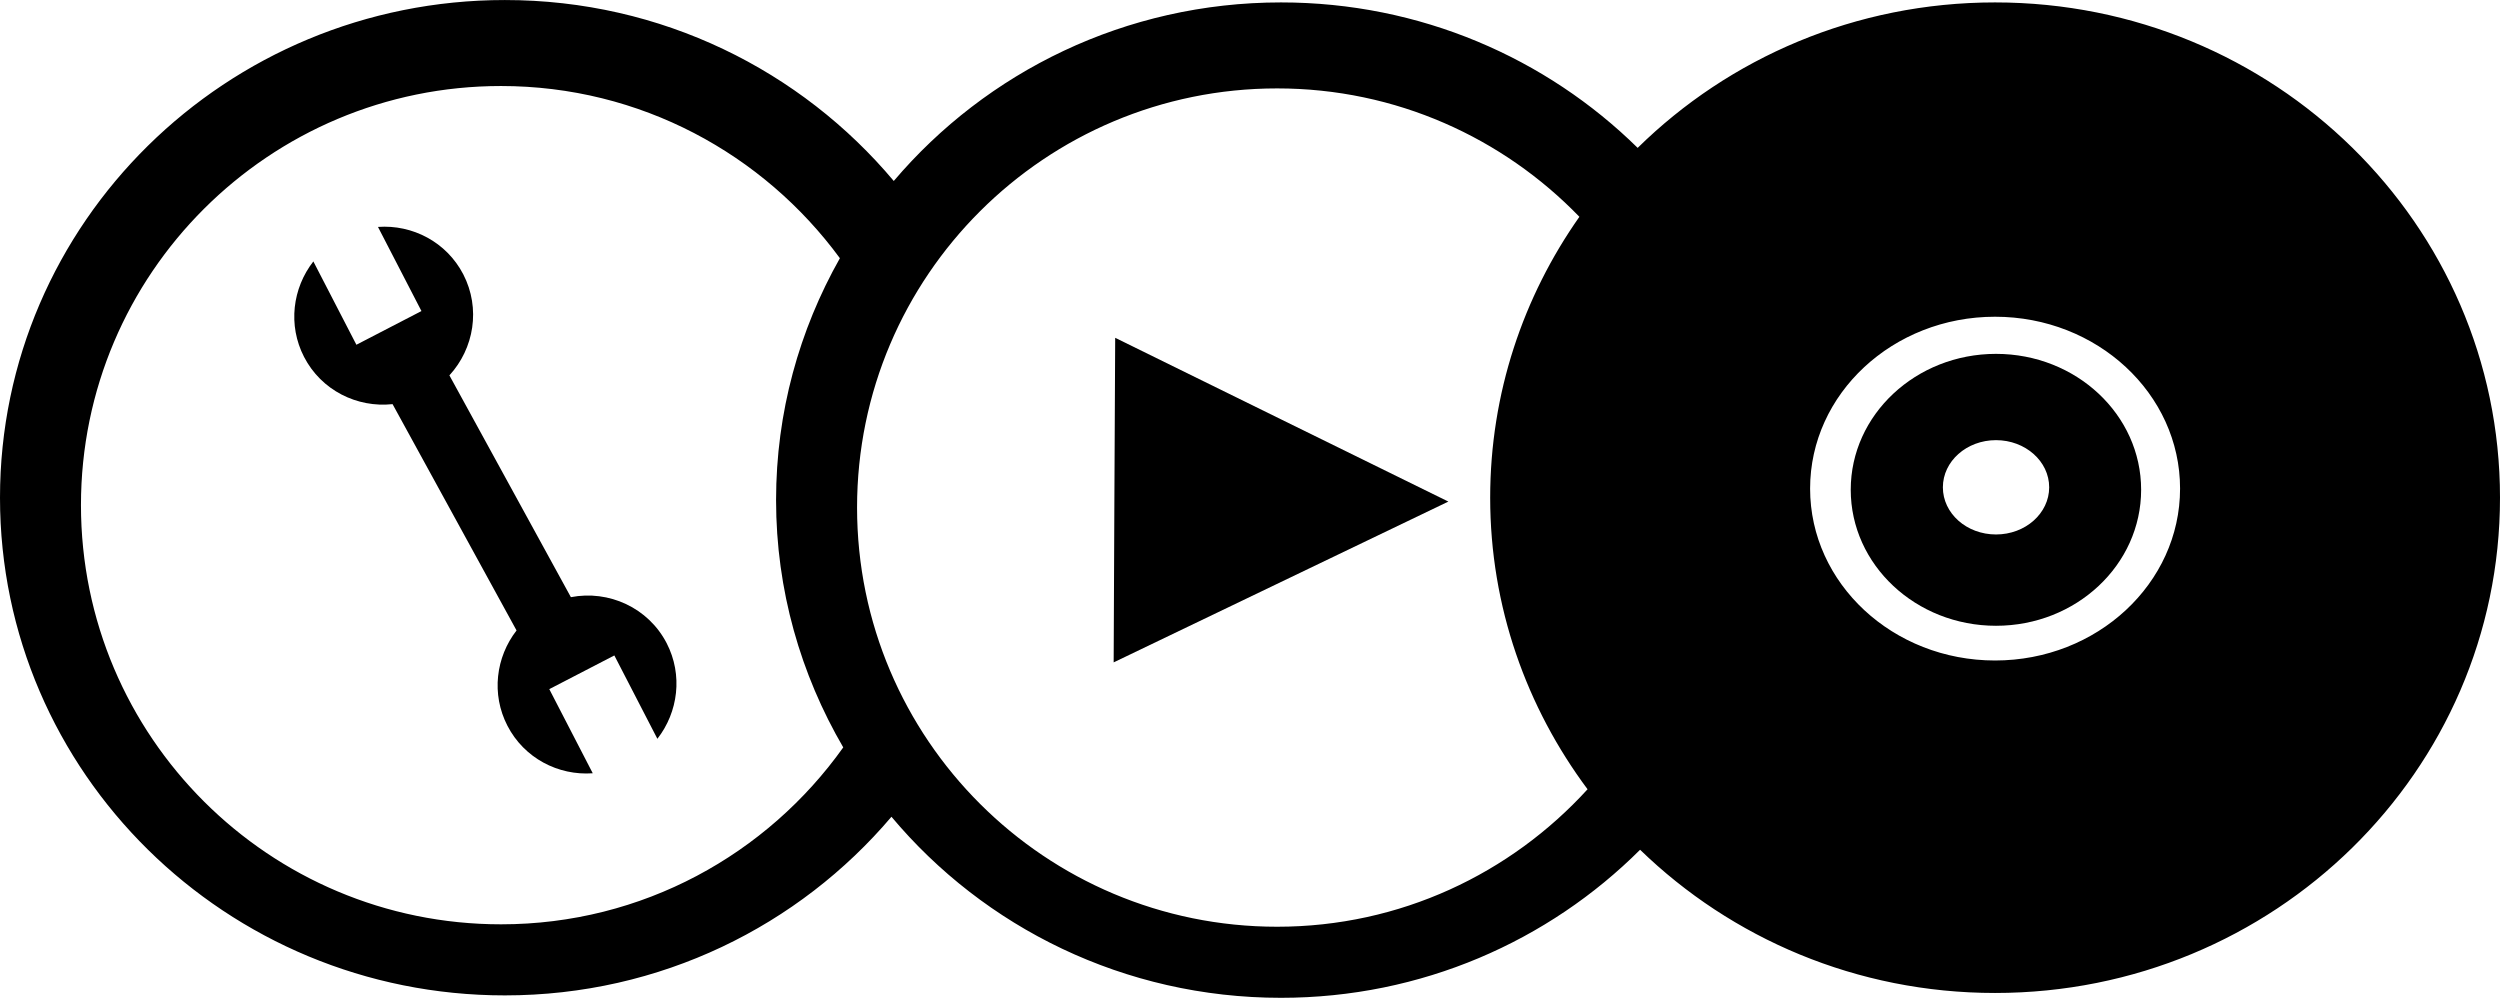 <?xml version="1.0" encoding="utf-8"?>
<svg viewBox="11.333 21.28 93.036 37.132" xmlns="http://www.w3.org/2000/svg">
	<g fill="#000" transform="matrix(1, 0, 0, 1, 11.333, 21.281)">
		<path xmlns="http://www.w3.org/2000/svg" d="M74.244,0.089c-5.195,0-9.898,2.069-13.299,5.413c-3.4-3.344-8.093-5.413-13.274-5.413c-5.789,0-10.963,2.586-14.41,6.645  C29.815,2.627,24.618,0,18.788,0C8.414,0,0,8.292,0,18.52c0,10.229,8.414,18.522,18.788,18.522c5.788,0,10.946-2.59,14.387-6.648  c3.447,4.115,8.661,6.738,14.496,6.738c5.229,0,9.958-2.111,13.364-5.51c3.396,3.293,8.058,5.33,13.209,5.33  c10.378,0,18.792-8.252,18.792-18.431C93.036,8.34,84.622,0.089,74.244,0.089z M18.646,34.397c-8.631,0-15.633-6.984-15.633-15.601  c0-8.612,7.002-15.596,15.633-15.596c5.185,0,9.765,2.532,12.61,6.408c-1.508,2.667-2.375,5.733-2.375,9.001  c0,3.354,0.918,6.491,2.5,9.204C28.549,31.792,23.91,34.397,18.646,34.397z M47.528,34.487c-8.63,0-15.633-6.984-15.633-15.602  c0-8.612,7.002-15.596,15.633-15.596c4.42,0,8.404,1.838,11.248,4.778c-2.09,2.971-3.32,6.569-3.32,10.453  c0,4.062,1.355,7.806,3.624,10.851C56.22,32.507,52.111,34.487,47.528,34.487z M74.244,24.579c-3.8,0-6.882-2.866-6.882-6.397  c0-3.531,3.082-6.396,6.882-6.396c3.801,0,6.886,2.865,6.886,6.396C81.129,21.713,78.044,24.579,74.244,24.579z"/>
		<path xmlns="http://www.w3.org/2000/svg" d="M74.28,13.168c-2.983,0-5.406,2.266-5.406,5.057c0,2.794,2.423,5.062,5.406,5.062c2.985,0,5.401-2.268,5.401-5.062  C79.681,15.434,77.265,13.168,74.28,13.168z M74.28,19.889c-1.095,0-1.977-0.785-1.977-1.755c0-0.967,0.882-1.755,1.977-1.755  c1.093,0,1.979,0.788,1.979,1.755C76.258,19.104,75.373,19.889,74.28,19.889z"/>
		<polygon xmlns="http://www.w3.org/2000/svg" points="41.501,12.57 41.471,18.61 41.444,24.649 47.672,21.657 53.9,18.665 47.7,15.618 "/>
		<path xmlns="http://www.w3.org/2000/svg" d="M21.245,22.222l-4.521-8.254c0.918-0.999,1.17-2.491,0.518-3.757c-0.624-1.206-1.893-1.86-3.176-1.767l1.618,3.131  l-2.421,1.254l-1.602-3.101c-0.774,0.992-0.955,2.374-0.345,3.555c0.642,1.242,1.971,1.898,3.293,1.756l4.614,8.422  c-0.77,0.992-0.948,2.369-0.339,3.547c0.623,1.207,1.893,1.861,3.175,1.768l-1.618-3.131l2.421-1.254l1.602,3.102  c0.774-0.992,0.955-2.375,0.346-3.557C24.123,22.61,22.653,21.95,21.245,22.222z"/>
	</g>
</svg>